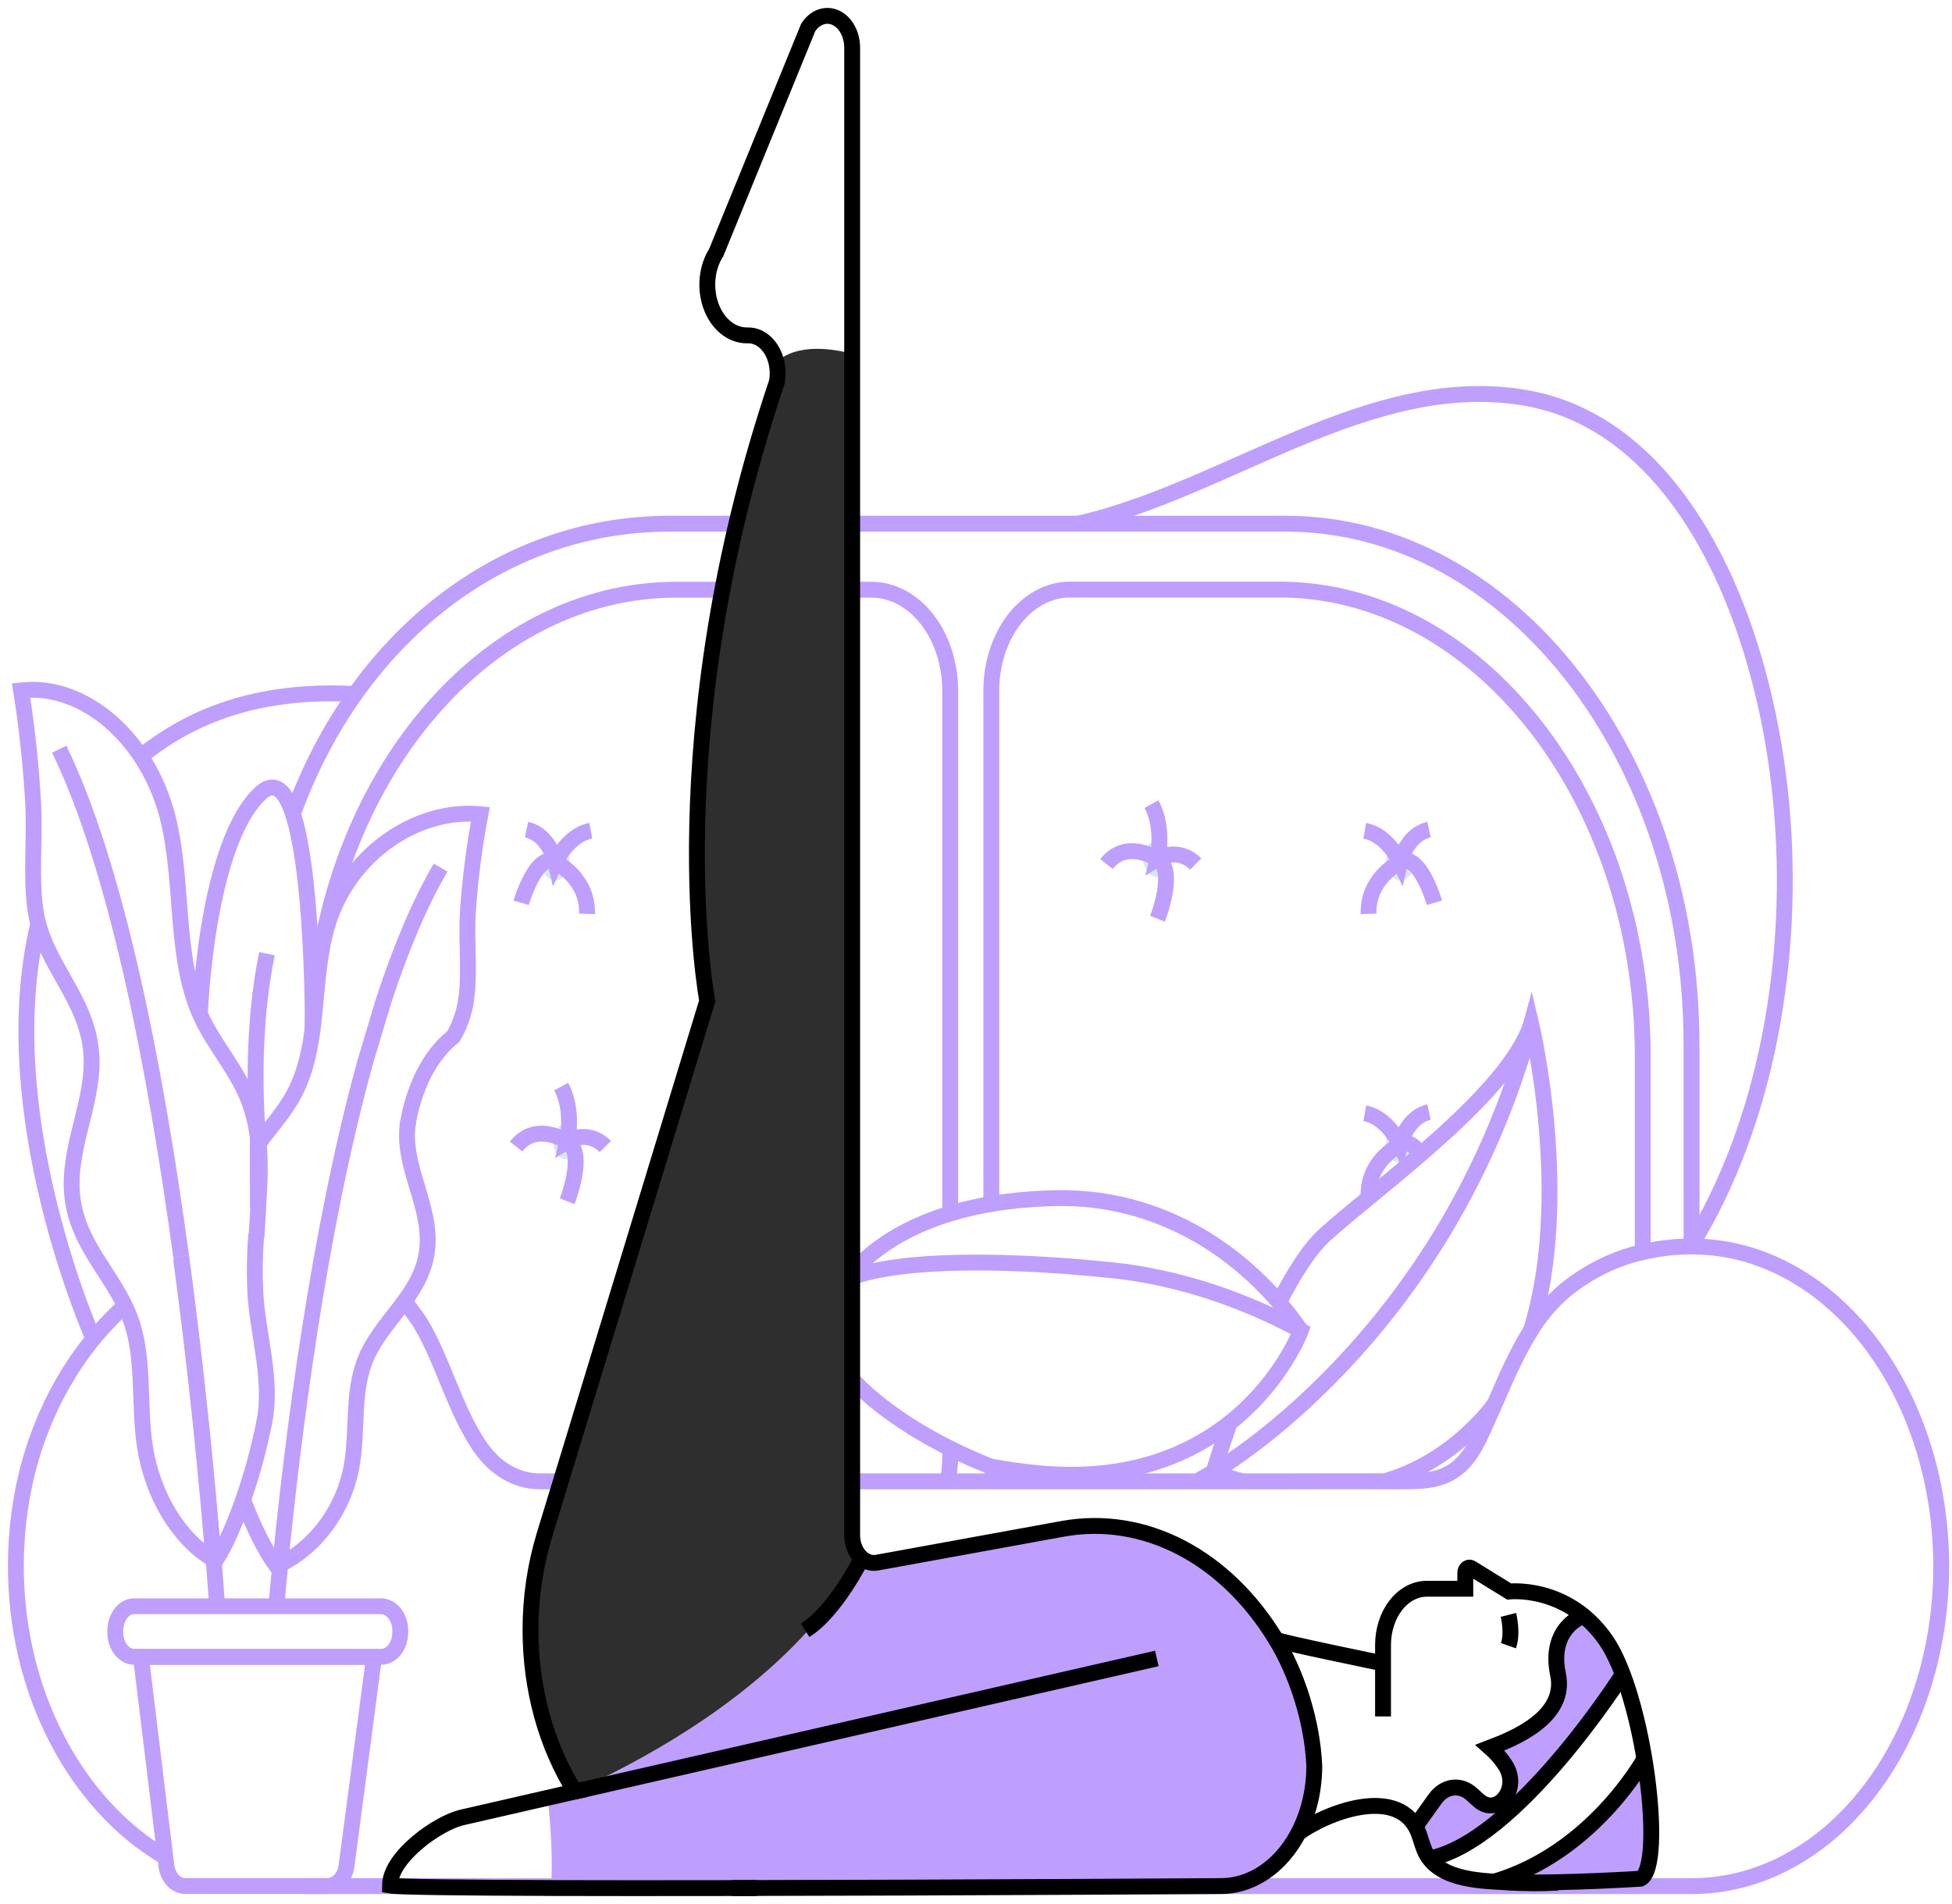 <svg width="123" height="120" viewBox="0 0 123 120" fill="none" xmlns="http://www.w3.org/2000/svg">
<path d="M35.737 73.078C36.231 73.078 36.632 72.564 36.632 71.929C36.632 71.294 36.231 70.779 35.737 70.779C35.243 70.779 34.842 71.294 34.842 71.929C34.842 72.564 35.243 73.078 35.737 73.078Z" fill="#D7E8F0"/>
<path d="M35.36 68.482C36.184 70.006 35.739 71.928 35.739 71.928C35.739 71.928 37.01 71.133 38.145 72.26" stroke="#BE9FFD" stroke-miterlimit="10"/>
<path d="M35.737 75.707C35.737 75.707 36.949 72.638 35.737 71.928C35.513 71.797 33.708 70.737 32.52 72.26" stroke="#BE9FFD" stroke-miterlimit="10"/>
<path d="M88.226 73.291C88.72 73.291 89.12 72.777 89.12 72.142C89.12 71.507 88.72 70.992 88.226 70.992C87.732 70.992 87.331 71.507 87.331 72.142C87.331 72.777 87.732 73.291 88.226 73.291Z" fill="#D7E8F0"/>
<path d="M85.997 70.165C87.429 70.417 88.226 72.142 88.226 72.142C88.226 72.142 88.63 70.402 90.047 70.092" stroke="#BE9FFD" stroke-miterlimit="10"/>
<path d="M86.235 75.403C86.195 74.084 86.867 73.203 87.448 72.694C87.692 72.475 87.953 72.29 88.228 72.142C88.372 72.064 88.529 72.037 88.684 72.062C88.839 72.087 88.986 72.164 89.111 72.285C89.262 72.416 89.398 72.573 89.515 72.753" stroke="#BE9FFD" stroke-miterlimit="10"/>
<path d="M62.463 75.881V43.519C62.467 41.832 62.99 40.217 63.918 39.025C64.846 37.833 66.104 37.161 67.416 37.156H80.606C93.207 37.156 103.512 50.402 103.512 66.588V78.918" stroke="#BE9FFD" stroke-miterlimit="10"/>
<path d="M62.623 93.364C62.56 93.061 62.515 92.753 62.488 92.441" stroke="#BE9FFD" stroke-miterlimit="10"/>
<path d="M72.937 55.272C73.431 55.272 73.831 54.757 73.831 54.122C73.831 53.487 73.431 52.973 72.937 52.973C72.443 52.973 72.042 53.487 72.042 54.122C72.042 54.757 72.443 55.272 72.937 55.272Z" fill="#D7E8F0"/>
<path d="M72.558 50.678C73.384 52.201 72.936 54.123 72.936 54.123C72.936 54.123 74.208 53.328 75.344 54.455" stroke="#BE9FFD" stroke-miterlimit="10"/>
<path d="M72.936 57.903C72.936 57.903 74.149 54.833 72.936 54.123C72.712 53.992 70.907 52.932 69.72 54.456" stroke="#BE9FFD" stroke-miterlimit="10"/>
<path d="M88.226 55.485C88.72 55.485 89.12 54.97 89.12 54.335C89.12 53.7 88.72 53.185 88.226 53.185C87.732 53.185 87.331 53.7 87.331 54.335C87.331 54.97 87.732 55.485 88.226 55.485Z" fill="#D7E8F0"/>
<path d="M85.997 52.358C87.429 52.611 88.226 54.335 88.226 54.335C88.226 54.335 88.63 52.595 90.047 52.285" stroke="#BE9FFD" stroke-miterlimit="10"/>
<path d="M90.389 56.897C90.389 56.897 89.453 53.67 88.225 54.334C87.999 54.457 86.168 55.446 86.237 57.599" stroke="#BE9FFD" stroke-miterlimit="10"/>
<path d="M50.289 73.078C50.783 73.078 51.184 72.564 51.184 71.929C51.184 71.294 50.783 70.779 50.289 70.779C49.795 70.779 49.395 71.294 49.395 71.929C49.395 72.564 49.795 73.078 50.289 73.078Z" fill="#D7E8F0"/>
<path d="M50.669 68.482C49.843 70.006 50.289 71.928 50.289 71.928C50.289 71.928 49.017 71.133 47.883 72.26" stroke="#BE9FFD" stroke-miterlimit="10"/>
<path d="M50.289 75.707C50.289 75.707 49.076 72.638 50.289 71.928C50.514 71.797 52.319 70.737 53.507 72.26" stroke="#BE9FFD" stroke-miterlimit="10"/>
<path d="M59.874 91.301V91.766C59.875 92.307 59.821 92.845 59.714 93.368" stroke="#BE9FFD" stroke-miterlimit="10"/>
<path d="M19.679 65.032C19.687 64.809 19.695 64.586 19.707 64.369C19.707 64.359 19.707 64.354 19.707 64.347C20.515 49.086 30.538 37.166 42.613 37.166H54.916C56.228 37.169 57.486 37.838 58.415 39.029C59.344 40.219 59.869 41.834 59.875 43.52V76.486" stroke="#BE9FFD" stroke-miterlimit="10"/>
<path d="M50.289 55.272C50.783 55.272 51.184 54.757 51.184 54.122C51.184 53.487 50.783 52.973 50.289 52.973C49.795 52.973 49.395 53.487 49.395 54.122C49.395 54.757 49.795 55.272 50.289 55.272Z" fill="#D7E8F0"/>
<path d="M50.669 50.678C49.843 52.201 50.289 54.123 50.289 54.123C50.289 54.123 49.017 53.328 47.883 54.455" stroke="#BE9FFD" stroke-miterlimit="10"/>
<path d="M50.289 57.903C50.289 57.903 49.076 54.833 50.289 54.123C50.514 53.992 52.319 52.932 53.507 54.456" stroke="#BE9FFD" stroke-miterlimit="10"/>
<path d="M35 55.485C35.494 55.485 35.895 54.97 35.895 54.335C35.895 53.7 35.494 53.185 35 53.185C34.506 53.185 34.105 53.7 34.105 54.335C34.105 54.97 34.506 55.485 35 55.485Z" fill="#D7E8F0"/>
<path d="M37.228 52.358C35.798 52.611 35 54.335 35 54.335C35 54.335 34.596 52.595 33.178 52.285" stroke="#BE9FFD" stroke-miterlimit="10"/>
<path d="M32.837 56.897C32.837 56.897 33.781 53.67 35 54.334C35.228 54.457 37.057 55.446 36.989 57.599" stroke="#BE9FFD" stroke-miterlimit="10"/>
<path d="M81.968 83.858C78.466 81.953 74.769 80.708 70.99 80.162C70.99 80.162 48.985 77.39 51.629 83.858C53.867 89.338 62.462 92.433 62.462 92.433C63.342 92.597 64.286 92.736 65.302 92.836C78.179 94.126 81.968 83.858 81.968 83.858ZM81.968 83.858C81.922 83.789 81.874 83.725 81.834 83.662C81.654 83.415 81.474 83.171 81.295 82.934C77.441 77.97 72.101 75.423 66.644 75.51C62.704 75.57 57.136 76.405 53.709 80.162" stroke="#BE9FFD" stroke-miterlimit="10"/>
<path d="M50.972 84.691L50.984 84.676" stroke="#BE9FFD" stroke-miterlimit="10"/>
<path d="M15.319 94.528C15.963 96.235 16.748 97.818 17.432 98.708C17.508 98.676 17.583 98.639 17.656 98.597C19.921 97.482 21.647 95.134 22.145 92.472C22.559 90.259 22.183 87.884 22.979 85.805C23.95 83.249 26.595 81.65 26.916 78.767C27.222 76.078 25.378 73.603 25.678 70.956L25.716 70.686" stroke="#BE9FFD" stroke-miterlimit="10"/>
<path d="M16.302 72.054C17.056 71.03 17.932 70.082 18.538 68.937C20.235 65.75 19.583 61.666 20.673 58.178C21.997 53.903 26.174 50.929 30.273 51.315C29.883 53.35 29.618 55.421 29.481 57.509C29.361 59.381 29.649 61.465 29.331 63.274C29.183 64.018 28.922 64.718 28.564 65.333C26.104 67.27 25.682 70.949 25.682 70.949" stroke="#BE9FFD" stroke-miterlimit="10"/>
<path d="M17.412 101.231C17.482 100.442 17.564 99.561 17.656 98.602C18.431 90.721 20.045 77.723 22.996 66.999L24.19 63.017C25.234 59.835 26.422 56.977 27.763 54.68" stroke="#BE9FFD" stroke-miterlimit="10"/>
<path d="M23.572 104.422L21.841 117.55C21.8 117.91 21.662 118.239 21.45 118.479C21.238 118.72 20.966 118.856 20.684 118.864H11.636C11.35 118.856 11.076 118.718 10.863 118.473C10.65 118.228 10.513 117.893 10.476 117.529L8.879 104.422H23.572Z" stroke="#BE9FFD" stroke-miterlimit="10"/>
<path d="M25.218 102.957C25.202 103.346 25.073 103.712 24.855 103.984C24.639 104.255 24.35 104.412 24.047 104.422H8.434C8.135 104.412 7.848 104.26 7.632 103.993C7.416 103.727 7.285 103.366 7.265 102.981C7.198 102.045 7.741 101.234 8.434 101.234H24.041C24.209 101.24 24.374 101.289 24.526 101.381C24.677 101.472 24.813 101.603 24.924 101.764C25.034 101.926 25.117 102.116 25.168 102.321C25.219 102.526 25.236 102.743 25.218 102.957Z" stroke="#BE9FFD" stroke-miterlimit="10"/>
<path d="M16.264 76.146C16.264 74.958 16.256 73.293 16.248 71.553L16.272 71.745C16.272 71.797 16.28 71.84 16.286 71.876C16.291 71.913 16.298 71.994 16.302 72.05C16.422 73.377 16.361 74.756 16.264 76.146Z" stroke="#BE9FFD" stroke-miterlimit="10"/>
<path d="M11.415 79.181C12.385 86.325 13.032 93.097 13.446 98.094V98.104L13.664 98.231C14.203 97.388 14.784 96.046 15.32 94.524C15.882 92.922 16.333 91.259 16.667 89.555C17.154 86.977 16.299 84.32 16.101 81.68C16.027 80.385 16.043 79.084 16.151 77.793" stroke="#BE9FFD" stroke-miterlimit="10"/>
<path d="M13.685 101.235C13.619 100.302 13.537 99.251 13.445 98.119" stroke="#BE9FFD" stroke-miterlimit="10"/>
<path d="M3.733 47.215C7.378 54.751 9.826 67.471 11.414 79.188" stroke="#BE9FFD" stroke-miterlimit="10"/>
<path d="M12.604 63.751C12.604 63.751 13.009 53.214 16.396 50.011C19.784 46.809 19.709 64.769 19.709 64.769" stroke="#BE9FFD" stroke-miterlimit="10"/>
<path d="M16.301 72.053C16.301 72.053 15.608 66.027 16.822 60.107" stroke="#BE9FFD" stroke-miterlimit="10"/>
<path d="M18.458 51.293C22.437 40.288 31.508 33.008 42.172 33.008H81.037C95.149 33.008 106.585 47.703 106.585 65.834" stroke="#BE9FFD" stroke-miterlimit="10"/>
<path d="M106.588 65.83V78.56" stroke="#BE9FFD" stroke-miterlimit="10"/>
<path d="M16.158 77.97C16.19 77.418 16.232 76.867 16.264 76.315C16.264 75.127 16.256 73.462 16.248 71.722C16.157 70.956 15.984 70.21 15.732 69.506C14.972 67.416 13.491 65.925 12.603 63.921C10.969 60.23 11.597 55.505 10.553 51.456C9.277 46.508 5.269 43.056 1.328 43.511C1.706 45.879 1.96 48.276 2.091 50.687C2.207 52.849 1.926 55.263 2.236 57.363C2.735 60.74 5.409 62.788 5.74 66.256C6.029 69.317 4.257 72.186 4.547 75.299C4.803 78.034 6.549 79.774 7.688 81.938C7.944 82.413 8.162 82.921 8.336 83.454C9.096 85.863 8.74 88.621 9.132 91.171C9.611 94.263 11.271 96.988 13.444 98.283V98.272C13.04 93.276 12.384 86.5 11.414 79.36" stroke="#BE9FFD" stroke-miterlimit="10"/>
<path d="M25.492 82.016C25.748 82.35 26.269 83.02 26.501 83.401C27.957 85.846 28.663 88.894 30.274 91.218C30.739 91.888 31.309 92.425 31.947 92.794C32.585 93.163 33.276 93.356 33.975 93.359H81.307C83.283 93.359 85.265 93.344 87.246 93.359C87.662 93.359 88.08 93.359 88.493 93.359C90.577 93.375 92.025 93.089 93.198 90.665C93.552 89.94 93.871 89.187 94.204 88.444C94.894 86.848 95.575 85.262 96.454 83.872C96.454 83.872 96.454 83.872 96.454 83.862C97.076 82.857 97.821 81.988 98.659 81.289C100.141 80.101 101.788 79.295 103.509 78.914C104.522 78.675 105.55 78.556 106.58 78.559C110.547 78.541 114.372 80.456 117.284 83.916C120.197 87.376 121.98 92.126 122.277 97.209C122.573 102.292 121.359 107.33 118.88 111.309C116.401 115.288 112.841 117.913 108.917 118.655C108.146 118.803 107.368 118.875 106.588 118.873H19.16" stroke="#BE9FFD" stroke-miterlimit="10"/>
<path d="M10.325 116.989C4.831 113.748 0.936 106.669 1.001 98.501C1.015 96.693 1.225 94.896 1.623 93.162C2.635 88.808 4.842 85.073 7.687 82.459" stroke="#BE9FFD" stroke-miterlimit="10"/>
<path d="M78.327 93.367C77.7 93.214 77.08 93.014 76.471 92.768C76.471 92.768 91.143 84.417 96.488 64.535C96.488 64.535 99.092 75.496 96.464 83.865C96.464 83.865 96.464 83.865 96.464 83.875" stroke="#BE9FFD" stroke-miterlimit="10"/>
<path d="M94.209 88.447C93.999 88.737 93.777 89.014 93.545 89.275C91.743 91.285 89.58 92.688 87.251 93.357" stroke="#BE9FFD" stroke-miterlimit="10"/>
<path d="M80.594 82.094C81.51 80.284 82.508 78.7 83.508 77.798C87.053 74.621 95.011 68.979 96.488 64.535" stroke="#BE9FFD" stroke-miterlimit="10"/>
<path d="M76.471 92.767C76.471 92.767 76.847 91.5 77.477 89.686" stroke="#BE9FFD" stroke-miterlimit="10"/>
<path d="M8.876 47.674C12.889 44.417 17.528 43.484 22.386 43.739" stroke="#BE9FFD" stroke-miterlimit="10"/>
<path d="M5.888 84.376C5.888 84.376 -0.472 70.18 2.413 58.215" stroke="#BE9FFD" stroke-miterlimit="10"/>
<path d="M106.572 78.477C111.348 70.718 113.155 60.264 112.231 50.54C111.123 38.921 105.914 26.752 96.109 25.073C86.304 23.394 77.311 30.892 67.916 33.008" stroke="#BE9FFD" stroke-miterlimit="10"/>
<path d="M82.815 111.296C82.817 113.299 82.2 115.221 81.101 116.64C80.001 118.059 78.509 118.861 76.95 118.869C67.21 118.928 47.007 119.028 34.72 118.992C34.854 117.098 34.678 114.877 34.534 113.545C34.873 113.469 35.207 113.358 35.532 113.211C35.742 113.116 35.95 113.026 36.156 112.929L36.23 112.913L36.222 112.903C48.871 107.112 53.044 100.462 54.184 98.102C54.221 98.139 54.263 98.177 54.304 98.213C54.585 98.457 54.926 98.556 55.261 98.494L66.992 96.357C69.508 95.907 72.072 96.316 74.426 97.542C76.78 98.768 78.842 100.768 80.405 103.341C81.731 105.521 82.692 108.528 82.815 111.296Z" fill="#BE9FFD"/>
<path d="M34.51 113.305L36.156 112.928C35.95 113.025 35.743 113.115 35.532 113.21C35.207 113.357 34.873 113.468 34.534 113.544C34.526 113.46 34.518 113.38 34.51 113.305Z" fill="#BE9FFD"/>
<path d="M54.185 98.102C53.045 100.461 48.872 107.104 36.222 112.902C34.409 110.017 33.422 106.418 33.428 102.71C33.429 100.68 33.724 98.667 34.298 96.775L44.564 63.082C44.564 63.082 41.423 46.448 48.947 24.09C49.027 23.671 49.017 23.231 48.918 22.818C50.272 21.587 52.595 22.001 53.697 22.299V96.755C53.696 97.011 53.74 97.265 53.824 97.498C53.908 97.731 54.032 97.937 54.185 98.102Z" fill="#2E2E2E"/>
<path d="M102.257 105.519C102.257 105.519 95.598 116.019 90.064 117.133C90.006 117.057 89.952 116.976 89.903 116.89C89.68 116.508 89.573 116.045 89.42 115.616C89.356 115.437 89.279 115.266 89.189 115.107L90.419 113.39C90.708 112.984 91.102 112.728 91.528 112.67C91.954 112.611 92.381 112.754 92.731 113.071L93.163 113.461C94.34 114.532 95.838 112.728 94.84 111.222C94.563 110.809 94.246 110.443 93.896 110.135C95.361 109.577 98.747 108.231 98.176 105.516C97.565 102.642 99.712 101.783 99.834 101.88C100.333 102.293 100.786 102.79 101.182 103.359C101.615 104.013 101.976 104.74 102.257 105.519Z" fill="#BE9FFD"/>
<path d="M103.376 118.408C103.376 118.408 98.831 118.71 95.084 118.64H95.07H94.972C94.728 118.625 94.452 118.615 94.154 118.594C100.276 116.795 103.491 111.073 103.619 110.852C104.222 114.468 104.242 117.964 103.376 118.408Z" fill="#BE9FFD"/>
<path d="M46.102 118.996H47.683" stroke="black" stroke-miterlimit="10"/>
<path d="M87.148 108.177V103.676C87.148 103.211 87.219 102.75 87.358 102.319C87.496 101.889 87.7 101.498 87.956 101.169C88.212 100.84 88.516 100.579 88.851 100.401C89.186 100.222 89.544 100.131 89.907 100.131H92.332V99.123C92.332 99.068 92.344 99.013 92.365 98.965C92.386 98.917 92.416 98.876 92.452 98.846C92.489 98.817 92.53 98.799 92.573 98.796C92.616 98.792 92.659 98.802 92.698 98.825L95.094 100.304C95.094 100.304 98.755 99.88 101.182 103.363C103.608 106.846 104.942 117.608 103.374 118.404C103.374 118.404 98.821 118.705 95.07 118.636" stroke="black" stroke-miterlimit="10"/>
<path d="M80.404 103.34C80.481 103.464 87.148 104.834 87.148 104.834" stroke="black" stroke-miterlimit="10"/>
<path d="M95.05 101.777C95.05 101.777 95.335 102.913 95.05 103.72" stroke="black" stroke-miterlimit="10"/>
<path d="M102.255 105.52C102.255 105.52 95.518 116.151 89.957 117.157" stroke="black" stroke-miterlimit="10"/>
<path d="M94.154 118.588C100.274 116.789 103.491 111.067 103.619 110.846" stroke="black" stroke-miterlimit="10"/>
<path d="M95.668 109.291H95.665" stroke="black" stroke-miterlimit="10"/>
<path d="M81.74 115.587C83.449 114.273 88.263 112.351 89.421 115.615C89.573 116.046 89.68 116.512 89.901 116.891C90.869 118.553 93.521 118.541 94.971 118.636C96.036 118.705 97.109 118.714 98.176 118.651" stroke="black" stroke-miterlimit="10"/>
<path d="M54.315 98.189C54.315 98.189 52.661 101.539 50.735 102.748" stroke="black" stroke-miterlimit="10"/>
<path d="M99.833 101.885C99.711 101.783 97.564 102.643 98.174 105.521C98.75 108.235 95.361 109.582 93.897 110.141C94.247 110.448 94.565 110.813 94.84 111.228C95.838 112.735 94.34 114.537 93.168 113.465L92.73 113.072C92.381 112.753 91.953 112.61 91.527 112.668C91.101 112.727 90.707 112.984 90.419 113.391L89.039 115.321" stroke="black" stroke-miterlimit="10"/>
<path d="M72.894 104.523L36.23 112.913" stroke="black" stroke-miterlimit="10"/>
<path d="M34.72 118.991C29.061 118.973 25.078 118.926 24.575 118.836C24.575 117.914 25.346 116.932 26.296 116.125C27.246 115.319 28.368 114.721 29.073 114.552L34.51 113.305L36.23 112.912C34.412 110.026 33.422 106.423 33.428 102.71C33.429 100.679 33.724 98.667 34.298 96.775L44.564 63.081C44.564 63.081 41.423 46.448 48.947 24.09C49.027 23.67 49.017 23.231 48.917 22.818C48.802 22.33 48.568 21.903 48.249 21.601C47.93 21.298 47.544 21.135 47.147 21.137H47.053C46.582 21.136 46.121 20.963 45.723 20.638C45.326 20.314 45.008 19.851 44.807 19.304C44.606 18.757 44.529 18.148 44.587 17.547C44.645 16.947 44.834 16.38 45.133 15.912L50.926 1.733C51.131 1.413 51.407 1.183 51.718 1.072C52.028 0.962 52.358 0.978 52.661 1.117C52.964 1.257 53.226 1.513 53.411 1.852C53.597 2.19 53.697 2.593 53.697 3.007V96.754C53.698 97.005 53.741 97.254 53.823 97.482C53.905 97.71 54.025 97.913 54.173 98.077C54.321 98.241 54.495 98.362 54.682 98.433C54.87 98.503 55.068 98.521 55.261 98.486L66.992 96.349C69.508 95.899 72.072 96.308 74.426 97.534C76.781 98.76 78.843 100.76 80.405 103.333C81.731 105.513 82.696 108.527 82.816 111.297C82.817 113.299 82.201 115.221 81.101 116.641C80.002 118.06 78.509 118.862 76.95 118.869C67.21 118.928 47.007 119.029 34.72 118.992" stroke="black" stroke-miterlimit="10"/>
</svg>
